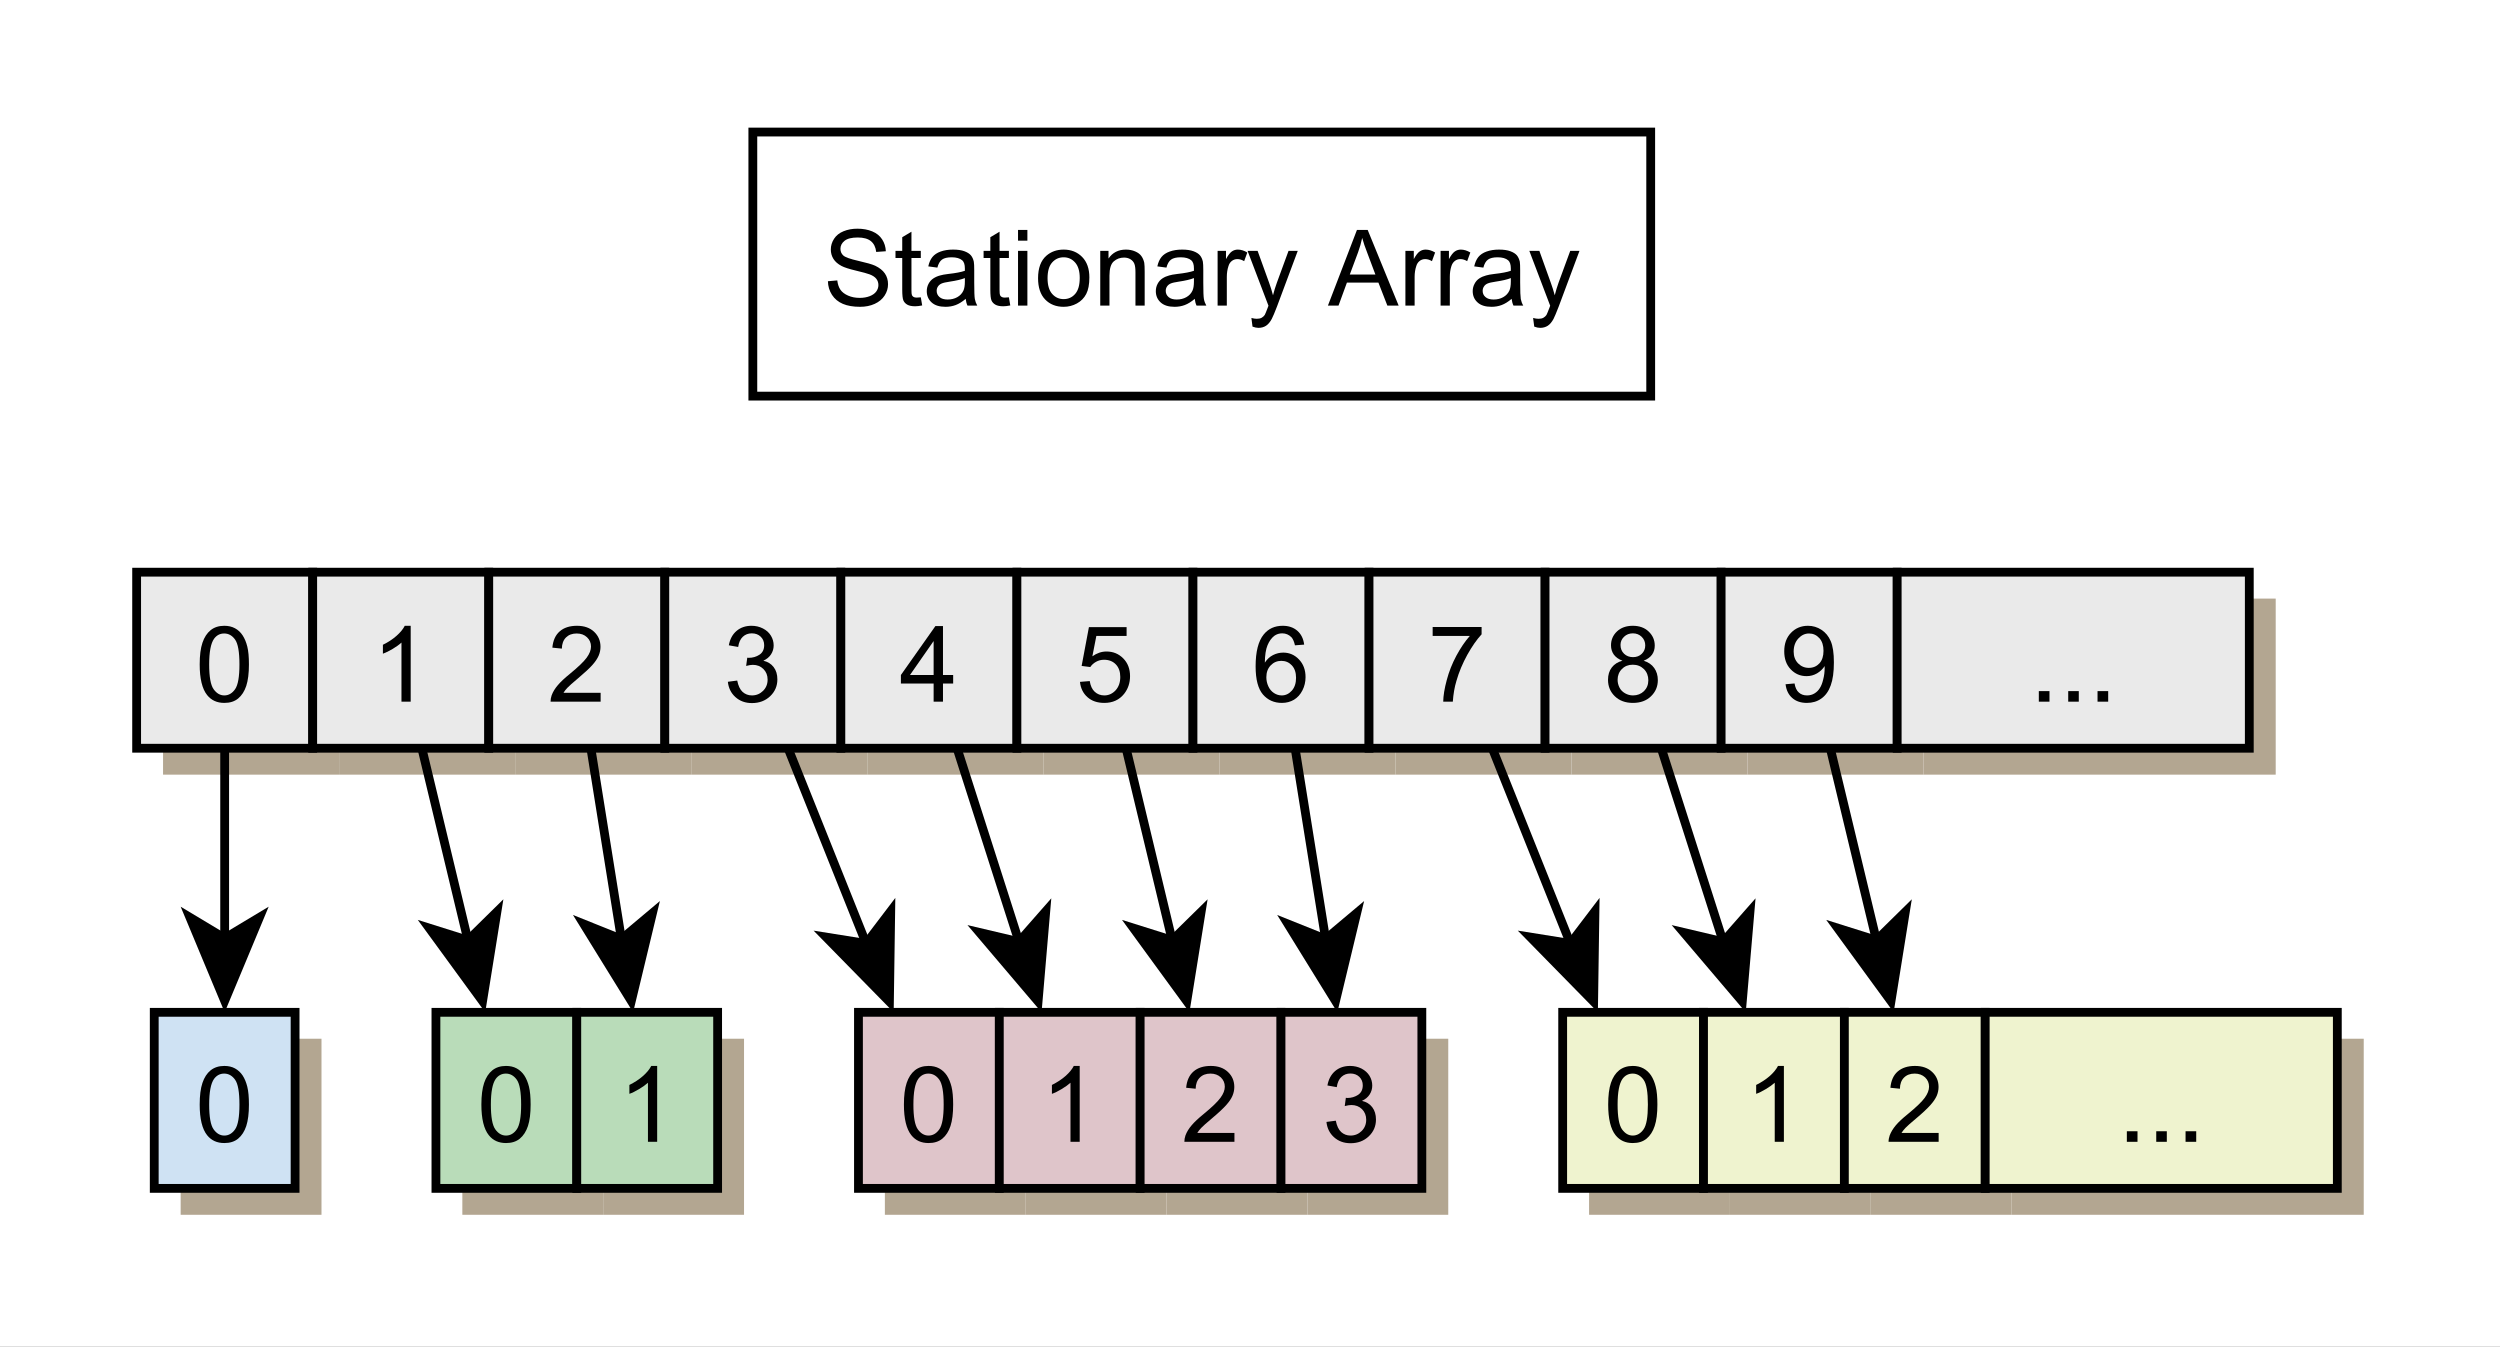 <?xml version="1.0" encoding="utf-8"?>
<svg viewBox="275.738 435.139 170.4 91.8" xmlns="http://www.w3.org/2000/svg">
  <rect x="275.738" y="435.139" width="170.4" height="91.8" fill="#333333" stroke="none"/>
  <clipPath id="cp50">
    <path transform="matrix(.6,0,0,-.6,210.698,648.519)" d="M 0 0 L 284 0 L 284 153 L 0 153 Z "/>
  </clipPath>
  <g clip-path="url(#cp50)" transform="matrix(1, 0, 0, 1, 65.04, -121.58)">
    <clipPath id="cp51">
      <path transform="matrix(.6,0,0,.6,210.698,556.719)" d="M 0 0 L 284 0 L 284 153 L 0 153 Z "/>
    </clipPath>
    <g clip-path="url(#cp51)">
      <clipPath id="cp52">
        <path transform="matrix(.6,0,0,.6,210.698,556.719)" d="M 0 0 L 0 153 L 284 153 L 284 0 Z "/>
      </clipPath>
      <g clip-path="url(#cp52)">
        <clipPath id="cp53">
          <path transform="matrix(.6,0,0,.6,210.698,556.719)" d="M 0 0 L 284 0 L 284 153 L 0 153 Z "/>
        </clipPath>
        <g clip-path="url(#cp53)">
          <path transform="matrix(.6,0,0,.6,247.898,542.319)" d="M -62 24 L 222 24 L 222 177 L -62 177 L -62 24 Z " fill="#ffffff"/>
          <path transform="matrix(.6,0,0,.6,249.698,544.119)" d="M -44.478 139 L -28.478 139 L -28.478 159 L -44.478 159 L -44.478 139 Z " fill="#b3a691"/>
          <path transform="matrix(.6,0,0,.6,247.898,542.319)" d="M -44.478 139 L -28.478 139 L -28.478 159 L -44.478 159 L -44.478 139 Z " fill="#cfe2f3"/>
          <path transform="matrix(.6,0,0,.6,247.898,542.319)" d="M -39.315 149.48 C -39.315 148.46 -39.211 147.64 -39.002 147.02 C -38.794 146.4 -38.484 145.92 -38.073 145.59 C -37.661 145.26 -37.143 145.09 -36.518 145.09 C -36.059 145.09 -35.656 145.18 -35.307 145.37 C -34.958 145.56 -34.669 145.83 -34.44 146.17 C -34.211 146.52 -34.033 146.95 -33.908 147.45 C -33.783 147.95 -33.721 148.63 -33.721 149.48 C -33.721 150.49 -33.823 151.3 -34.026 151.92 C -34.229 152.53 -34.536 153.01 -34.948 153.35 C -35.359 153.69 -35.882 153.85 -36.518 153.85 C -37.341 153.85 -37.992 153.56 -38.471 152.96 C -39.033 152.26 -39.315 151.09 -39.315 149.48 Z M -38.237 149.48 C -38.237 150.89 -38.07 151.82 -37.737 152.29 C -37.403 152.76 -36.997 153 -36.518 153 C -36.028 153 -35.619 152.76 -35.291 152.29 C -34.963 151.82 -34.799 150.89 -34.799 149.48 C -34.799 148.06 -34.963 147.12 -35.291 146.66 C -35.619 146.2 -36.033 145.96 -36.533 145.96 C -37.013 145.96 -37.398 146.17 -37.69 146.57 C -38.054 147.09 -38.237 148.06 -38.237 149.48 Z "/>
          <path transform="matrix(.6,0,0,.6,247.898,542.319)" stroke-width="1" stroke-linecap="butt" stroke-miterlimit="1.45" stroke-linejoin="miter" fill="none" stroke="#000000" d="M -44.478 139 L -28.478 139 L -28.478 159 L -44.478 159 L -44.478 139 Z "/>
          <path transform="matrix(.6,0,0,.6,249.698,544.119)" d="M -12.478 139 L 3.522 139 L 3.522 159 L -12.478 159 L -12.478 139 Z " fill="#b3a691"/>
          <path transform="matrix(.6,0,0,.6,247.898,542.319)" d="M -12.478 139 L 3.522 139 L 3.522 159 L -12.478 159 L -12.478 139 Z " fill="#b9dcb9"/>
          <path transform="matrix(.6,0,0,.6,247.898,542.319)" d="M -7.315 149.48 C -7.315 148.46 -7.21 147.64 -7.002 147.02 C -6.794 146.4 -6.484 145.92 -6.072 145.59 C -5.661 145.26 -5.143 145.09 -4.518 145.09 C -4.059 145.09 -3.656 145.18 -3.307 145.37 C -2.958 145.56 -2.669 145.83 -2.44 146.17 C -2.211 146.52 -2.033 146.95 -1.908 147.45 C -1.783 147.95 -1.721 148.63 -1.721 149.48 C -1.721 150.49 -1.823 151.3 -2.026 151.92 C -2.229 152.53 -2.536 153.01 -2.947 153.35 C -3.359 153.69 -3.882 153.85 -4.518 153.85 C -5.341 153.85 -5.992 153.56 -6.471 152.96 C -7.033 152.26 -7.315 151.09 -7.315 149.48 Z M -6.237 149.48 C -6.237 150.89 -6.07 151.82 -5.737 152.29 C -5.403 152.76 -4.997 153 -4.518 153 C -4.028 153 -3.619 152.76 -3.291 152.29 C -2.963 151.82 -2.799 150.89 -2.799 149.48 C -2.799 148.06 -2.963 147.12 -3.291 146.66 C -3.619 146.2 -4.033 145.96 -4.533 145.96 C -5.013 145.96 -5.398 146.17 -5.69 146.57 C -6.054 147.09 -6.237 148.06 -6.237 149.48 Z "/>
          <path transform="matrix(.6,0,0,.6,247.898,542.319)" stroke-width="1" stroke-linecap="butt" stroke-miterlimit="1.45" stroke-linejoin="miter" fill="none" stroke="#000000" d="M -12.478 139 L 3.522 139 L 3.522 159 L -12.478 159 L -12.478 139 Z "/>
          <path transform="matrix(.6,0,0,.6,249.698,544.119)" d="M 3.522 139 L 19.522 139 L 19.522 159 L 3.522 159 L 3.522 139 Z " fill="#b3a691"/>
          <path transform="matrix(.6,0,0,.6,247.898,542.319)" d="M 3.522 139 L 19.522 139 L 19.522 159 L 3.522 159 L 3.522 139 Z " fill="#b9dcb9"/>
          <path transform="matrix(.6,0,0,.6,247.898,542.319)" d="M 12.654 153.71 L 11.607 153.71 L 11.607 147 C 11.347 147.23 11.011 147.48 10.599 147.72 C 10.188 147.97 9.821 148.15 9.498 148.26 L 9.498 147.25 C 10.081 146.96 10.594 146.63 11.037 146.24 C 11.48 145.85 11.795 145.46 11.982 145.09 L 12.654 145.09 L 12.654 153.71 Z "/>
          <path transform="matrix(.6,0,0,.6,247.898,542.319)" stroke-width="1" stroke-linecap="butt" stroke-miterlimit="1.45" stroke-linejoin="miter" fill="none" stroke="#000000" d="M 3.522 139 L 19.522 139 L 19.522 159 L 3.522 159 L 3.522 139 Z "/>
          <path transform="matrix(.6,0,0,.6,249.698,544.119)" d="M 35.522 139 L 51.522 139 L 51.522 159 L 35.522 159 L 35.522 139 Z " fill="#b3a691"/>
          <path transform="matrix(.6,0,0,.6,247.898,542.319)" d="M 35.522 139 L 51.522 139 L 51.522 159 L 35.522 159 L 35.522 139 Z " fill="#dfc5ca"/>
          <path transform="matrix(.6,0,0,.6,247.898,542.319)" d="M 40.685 149.48 C 40.685 148.46 40.789 147.64 40.998 147.02 C 41.206 146.4 41.516 145.92 41.927 145.59 C 42.339 145.26 42.857 145.09 43.482 145.09 C 43.941 145.09 44.344 145.18 44.693 145.37 C 45.042 145.56 45.331 145.83 45.56 146.17 C 45.789 146.52 45.967 146.95 46.092 147.45 C 46.217 147.95 46.279 148.63 46.279 149.48 C 46.279 150.49 46.177 151.3 45.974 151.92 C 45.771 152.53 45.464 153.01 45.052 153.35 C 44.641 153.69 44.118 153.85 43.482 153.85 C 42.659 153.85 42.008 153.56 41.529 152.96 C 40.967 152.26 40.685 151.09 40.685 149.48 Z M 41.763 149.48 C 41.763 150.89 41.93 151.82 42.263 152.29 C 42.597 152.76 43.003 153 43.482 153 C 43.972 153 44.381 152.76 44.709 152.29 C 45.037 151.82 45.201 150.89 45.201 149.48 C 45.201 148.06 45.037 147.12 44.709 146.66 C 44.381 146.2 43.967 145.96 43.467 145.96 C 42.987 145.96 42.602 146.17 42.31 146.57 C 41.946 147.09 41.763 148.06 41.763 149.48 Z "/>
          <path transform="matrix(.6,0,0,.6,247.898,542.319)" stroke-width="1" stroke-linecap="butt" stroke-miterlimit="1.45" stroke-linejoin="miter" fill="none" stroke="#000000" d="M 35.522 139 L 51.522 139 L 51.522 159 L 35.522 159 L 35.522 139 Z "/>
          <path transform="matrix(.6,0,0,.6,249.698,544.119)" d="M 51.522 139 L 67.522 139 L 67.522 159 L 51.522 159 L 51.522 139 Z " fill="#b3a691"/>
          <path transform="matrix(.6,0,0,.6,247.898,542.319)" d="M 51.522 139 L 67.522 139 L 67.522 159 L 51.522 159 L 51.522 139 Z " fill="#dfc5ca"/>
          <path transform="matrix(.6,0,0,.6,247.898,542.319)" d="M 60.654 153.71 L 59.607 153.71 L 59.607 147 C 59.347 147.23 59.011 147.48 58.599 147.72 C 58.188 147.97 57.821 148.15 57.498 148.26 L 57.498 147.25 C 58.081 146.96 58.594 146.63 59.037 146.24 C 59.48 145.85 59.795 145.46 59.982 145.09 L 60.654 145.09 L 60.654 153.71 Z "/>
          <path transform="matrix(.6,0,0,.6,247.898,542.319)" stroke-width="1" stroke-linecap="butt" stroke-miterlimit="1.45" stroke-linejoin="miter" fill="none" stroke="#000000" d="M 51.522 139 L 67.522 139 L 67.522 159 L 51.522 159 L 51.522 139 Z "/>
          <path transform="matrix(.6,0,0,.6,249.698,544.119)" d="M 67.522 139 L 83.522 139 L 83.522 159 L 67.522 159 L 67.522 139 Z " fill="#b3a691"/>
          <path transform="matrix(.6,0,0,.6,247.898,542.319)" d="M 67.522 139 L 83.522 139 L 83.522 159 L 67.522 159 L 67.522 139 Z " fill="#dfc5ca"/>
          <path transform="matrix(.6,0,0,.6,247.898,542.319)" d="M 78.232 152.7 L 78.232 153.71 L 72.545 153.71 C 72.545 153.46 72.586 153.22 72.67 152.98 C 72.816 152.59 73.047 152.21 73.365 151.84 C 73.683 151.46 74.144 151.03 74.748 150.54 C 75.685 149.77 76.318 149.16 76.646 148.71 C 76.974 148.27 77.138 147.84 77.138 147.45 C 77.138 147.03 76.987 146.68 76.685 146.39 C 76.383 146.11 75.993 145.96 75.513 145.96 C 75.003 145.96 74.597 146.11 74.295 146.42 C 73.993 146.72 73.836 147.14 73.826 147.68 L 72.748 147.57 C 72.821 146.76 73.099 146.14 73.584 145.72 C 74.068 145.3 74.722 145.09 75.545 145.09 C 76.368 145.09 77.019 145.32 77.498 145.78 C 77.977 146.23 78.217 146.8 78.217 147.48 C 78.217 147.82 78.146 148.16 78.006 148.49 C 77.865 148.82 77.631 149.16 77.302 149.53 C 76.974 149.9 76.435 150.41 75.685 151.04 C 75.05 151.57 74.641 151.94 74.459 152.13 C 74.276 152.32 74.128 152.51 74.013 152.7 L 78.232 152.7 Z "/>
          <path transform="matrix(.6,0,0,.6,247.898,542.319)" stroke-width="1" stroke-linecap="butt" stroke-miterlimit="1.45" stroke-linejoin="miter" fill="none" stroke="#000000" d="M 67.522 139 L 83.522 139 L 83.522 159 L 67.522 159 L 67.522 139 Z "/>
          <path transform="matrix(.6,0,0,.6,249.698,544.119)" d="M 83.522 139 L 99.522 139 L 99.522 159 L 83.522 159 L 83.522 139 Z " fill="#b3a691"/>
          <path transform="matrix(.6,0,0,.6,247.898,542.319)" d="M 83.522 139 L 99.522 139 L 99.522 159 L 83.522 159 L 83.522 139 Z " fill="#dfc5ca"/>
          <path transform="matrix(.6,0,0,.6,247.898,542.319)" d="M 88.685 151.45 L 89.748 151.31 C 89.862 151.9 90.066 152.33 90.357 152.6 C 90.649 152.86 91.003 153 91.42 153 C 91.92 153 92.342 152.82 92.685 152.48 C 93.029 152.14 93.201 151.71 93.201 151.2 C 93.201 150.72 93.042 150.32 92.724 150 C 92.407 149.69 92.003 149.53 91.513 149.53 C 91.316 149.53 91.066 149.57 90.763 149.65 L 90.888 148.71 C 90.961 148.72 91.019 148.73 91.06 148.73 C 91.508 148.73 91.912 148.61 92.271 148.38 C 92.631 148.14 92.81 147.78 92.81 147.29 C 92.81 146.91 92.68 146.59 92.42 146.33 C 92.159 146.08 91.821 145.95 91.404 145.95 C 90.998 145.95 90.657 146.08 90.381 146.34 C 90.105 146.6 89.93 146.98 89.857 147.5 L 88.795 147.31 C 88.92 146.61 89.211 146.07 89.67 145.67 C 90.128 145.28 90.696 145.09 91.373 145.09 C 91.842 145.09 92.274 145.19 92.67 145.39 C 93.066 145.6 93.368 145.87 93.576 146.21 C 93.784 146.56 93.888 146.93 93.888 147.32 C 93.888 147.69 93.789 148.02 93.592 148.33 C 93.394 148.64 93.102 148.88 92.717 149.06 C 93.217 149.17 93.607 149.41 93.888 149.78 C 94.17 150.15 94.31 150.62 94.31 151.18 C 94.31 151.93 94.037 152.57 93.49 153.09 C 92.943 153.61 92.253 153.87 91.42 153.87 C 90.67 153.87 90.045 153.64 89.545 153.19 C 89.045 152.74 88.758 152.16 88.685 151.45 Z "/>
          <path transform="matrix(.6,0,0,.6,247.898,542.319)" stroke-width="1" stroke-linecap="butt" stroke-miterlimit="1.45" stroke-linejoin="miter" fill="none" stroke="#000000" d="M 83.522 139 L 99.522 139 L 99.522 159 L 83.522 159 L 83.522 139 Z "/>
          <path transform="matrix(.6,0,0,.6,249.698,544.119)" d="M 115.52 139 L 131.52 139 L 131.52 159 L 115.52 159 L 115.52 139 Z " fill="#b3a691"/>
          <path transform="matrix(.6,0,0,.6,247.898,542.319)" d="M 115.52 139 L 131.52 139 L 131.52 159 L 115.52 159 L 115.52 139 Z " fill="#eff3cf"/>
          <path transform="matrix(.6,0,0,.6,247.898,542.319)" d="M 120.69 149.48 C 120.69 148.46 120.79 147.64 121 147.02 C 121.21 146.4 121.52 145.92 121.93 145.59 C 122.34 145.26 122.86 145.09 123.48 145.09 C 123.94 145.09 124.34 145.18 124.69 145.37 C 125.04 145.56 125.33 145.83 125.56 146.17 C 125.79 146.52 125.97 146.95 126.09 147.45 C 126.22 147.95 126.28 148.63 126.28 149.48 C 126.28 150.49 126.18 151.3 125.97 151.92 C 125.77 152.53 125.46 153.01 125.05 153.35 C 124.64 153.69 124.12 153.85 123.48 153.85 C 122.66 153.85 122.01 153.56 121.53 152.96 C 120.97 152.26 120.69 151.09 120.69 149.48 Z M 121.76 149.48 C 121.76 150.89 121.93 151.82 122.26 152.29 C 122.6 152.76 123 153 123.48 153 C 123.97 153 124.38 152.76 124.71 152.29 C 125.04 151.82 125.2 150.89 125.2 149.48 C 125.2 148.06 125.04 147.12 124.71 146.66 C 124.38 146.2 123.97 145.96 123.47 145.96 C 122.99 145.96 122.6 146.17 122.31 146.57 C 121.95 147.09 121.76 148.06 121.76 149.48 Z "/>
          <path transform="matrix(.6,0,0,.6,247.898,542.319)" stroke-width="1" stroke-linecap="butt" stroke-miterlimit="1.45" stroke-linejoin="miter" fill="none" stroke="#000000" d="M 115.52 139 L 131.52 139 L 131.52 159 L 115.52 159 L 115.52 139 Z "/>
          <path transform="matrix(.6,0,0,.6,249.698,544.119)" d="M 131.52 139 L 147.52 139 L 147.52 159 L 131.52 159 L 131.52 139 Z " fill="#b3a691"/>
          <path transform="matrix(.6,0,0,.6,247.898,542.319)" d="M 131.52 139 L 147.52 139 L 147.52 159 L 131.52 159 L 131.52 139 Z " fill="#eff3cf"/>
          <path transform="matrix(.6,0,0,.6,247.898,542.319)" d="M 140.65 153.71 L 139.61 153.71 L 139.61 147 C 139.35 147.23 139.01 147.48 138.6 147.72 C 138.19 147.97 137.82 148.15 137.5 148.26 L 137.5 147.25 C 138.08 146.96 138.59 146.63 139.04 146.24 C 139.48 145.85 139.79 145.46 139.98 145.09 L 140.65 145.09 L 140.65 153.71 Z "/>
          <path transform="matrix(.6,0,0,.6,247.898,542.319)" stroke-width="1" stroke-linecap="butt" stroke-miterlimit="1.45" stroke-linejoin="miter" fill="none" stroke="#000000" d="M 131.52 139 L 147.52 139 L 147.52 159 L 131.52 159 L 131.52 139 Z "/>
          <path transform="matrix(.6,0,0,.6,249.698,544.119)" d="M 147.52 139 L 163.52 139 L 163.52 159 L 147.52 159 L 147.52 139 Z " fill="#b3a691"/>
          <path transform="matrix(.6,0,0,.6,247.898,542.319)" d="M 147.52 139 L 163.52 139 L 163.52 159 L 147.52 159 L 147.52 139 Z " fill="#eff3cf"/>
          <path transform="matrix(.6,0,0,.6,247.898,542.319)" d="M 158.23 152.7 L 158.23 153.71 L 152.54 153.71 C 152.54 153.46 152.59 153.22 152.67 152.98 C 152.82 152.59 153.05 152.21 153.36 151.84 C 153.68 151.46 154.14 151.03 154.75 150.54 C 155.69 149.77 156.32 149.16 156.65 148.71 C 156.97 148.27 157.14 147.84 157.14 147.45 C 157.14 147.03 156.99 146.68 156.69 146.39 C 156.38 146.11 155.99 145.96 155.51 145.96 C 155 145.96 154.6 146.11 154.29 146.42 C 153.99 146.72 153.84 147.14 153.83 147.68 L 152.75 147.57 C 152.82 146.76 153.1 146.14 153.58 145.72 C 154.07 145.3 154.72 145.09 155.54 145.09 C 156.37 145.09 157.02 145.32 157.5 145.78 C 157.98 146.23 158.22 146.8 158.22 147.48 C 158.22 147.82 158.15 148.16 158.01 148.49 C 157.86 148.82 157.63 149.16 157.3 149.53 C 156.97 149.9 156.44 150.41 155.69 151.04 C 155.05 151.57 154.64 151.94 154.46 152.13 C 154.28 152.32 154.13 152.51 154.01 152.7 L 158.23 152.7 Z "/>
          <path transform="matrix(.6,0,0,.6,247.898,542.319)" stroke-width="1" stroke-linecap="butt" stroke-miterlimit="1.45" stroke-linejoin="miter" fill="none" stroke="#000000" d="M 147.52 139 L 163.52 139 L 163.52 159 L 147.52 159 L 147.52 139 Z "/>
          <path transform="matrix(.6,0,0,.6,249.698,544.119)" d="M 163.52 139 L 203.52 139 L 203.52 159 L 163.52 159 L 163.52 139 Z " fill="#b3a691"/>
          <path transform="matrix(.6,0,0,.6,247.898,542.319)" d="M 163.52 139 L 203.52 139 L 203.52 159 L 163.52 159 L 163.52 139 Z " fill="#eff3cf"/>
          <path transform="matrix(.6,0,0,.6,247.898,542.319)" d="M 179.61 153.71 L 179.61 152.51 L 180.82 152.51 L 180.82 153.71 L 179.61 153.71 Z M 182.95 153.71 L 182.95 152.51 L 184.15 152.51 L 184.15 153.71 L 182.95 153.71 Z M 186.28 153.71 L 186.28 152.51 L 187.49 152.51 L 187.49 153.71 L 186.28 153.71 Z "/>
          <path transform="matrix(.6,0,0,.6,247.898,542.319)" stroke-width="1" stroke-linecap="butt" stroke-miterlimit="1.45" stroke-linejoin="miter" fill="none" stroke="#000000" d="M 163.52 139 L 203.52 139 L 203.52 159 L 163.52 159 L 163.52 139 Z "/>
          <path transform="matrix(.6,0,0,.6,249.698,544.119)" d="M -46.478 89 L -26.478 89 L -26.478 109 L -46.478 109 L -46.478 89 Z " fill="#b3a691"/>
          <path transform="matrix(.6,0,0,.6,247.898,542.319)" d="M -46.478 89 L -26.478 89 L -26.478 109 L -46.478 109 L -46.478 89 Z " fill="#eaeaea"/>
          <path transform="matrix(.6,0,0,.6,247.898,542.319)" d="M -39.315 99.479 C -39.315 98.459 -39.211 97.638 -39.002 97.019 C -38.794 96.399 -38.484 95.922 -38.073 95.589 C -37.661 95.256 -37.143 95.089 -36.518 95.089 C -36.059 95.089 -35.656 95.183 -35.307 95.37 C -34.958 95.558 -34.669 95.826 -34.44 96.175 C -34.211 96.524 -34.033 96.948 -33.908 97.448 C -33.783 97.948 -33.721 98.625 -33.721 99.479 C -33.721 100.49 -33.823 101.3 -34.026 101.92 C -34.229 102.53 -34.536 103.01 -34.948 103.35 C -35.359 103.69 -35.882 103.85 -36.518 103.85 C -37.341 103.85 -37.992 103.56 -38.471 102.96 C -39.033 102.26 -39.315 101.09 -39.315 99.479 Z M -38.237 99.479 C -38.237 100.89 -38.07 101.82 -37.737 102.29 C -37.403 102.76 -36.997 103 -36.518 103 C -36.028 103 -35.619 102.76 -35.291 102.29 C -34.963 101.82 -34.799 100.89 -34.799 99.479 C -34.799 98.063 -34.963 97.123 -35.291 96.659 C -35.619 96.196 -36.033 95.964 -36.533 95.964 C -37.013 95.964 -37.398 96.167 -37.69 96.573 C -38.054 97.094 -38.237 98.063 -38.237 99.479 Z "/>
          <path transform="matrix(.6,0,0,.6,247.898,542.319)" stroke-width="1" stroke-linecap="butt" stroke-miterlimit="1.45" stroke-linejoin="miter" fill="none" stroke="#000000" d="M -46.478 89 L -26.478 89 L -26.478 109 L -46.478 109 L -46.478 89 Z "/>
          <path transform="matrix(.6,0,0,.6,249.698,544.119)" d="M -26.478 89 L -6.478 89 L -6.478 109 L -26.478 109 L -26.478 89 Z " fill="#b3a691"/>
          <path transform="matrix(.6,0,0,.6,247.898,542.319)" d="M -26.478 89 L -6.478 89 L -6.478 109 L -26.478 109 L -26.478 89 Z " fill="#eaeaea"/>
          <path transform="matrix(.6,0,0,.6,247.898,542.319)" d="M -15.346 103.71 L -16.393 103.71 L -16.393 96.995 C -16.653 97.235 -16.989 97.477 -17.401 97.722 C -17.812 97.966 -18.179 98.146 -18.502 98.261 L -18.502 97.245 C -17.919 96.964 -17.406 96.628 -16.963 96.237 C -16.52 95.847 -16.205 95.464 -16.018 95.089 L -15.346 95.089 L -15.346 103.71 Z "/>
          <path transform="matrix(.6,0,0,.6,247.898,542.319)" stroke-width="1" stroke-linecap="butt" stroke-miterlimit="1.45" stroke-linejoin="miter" fill="none" stroke="#000000" d="M -26.478 89 L -6.478 89 L -6.478 109 L -26.478 109 L -26.478 89 Z "/>
          <path transform="matrix(.6,0,0,.6,249.698,544.119)" d="M -6.478 89 L 13.522 89 L 13.522 109 L -6.478 109 L -6.478 89 Z " fill="#b3a691"/>
          <path transform="matrix(.6,0,0,.6,247.898,542.319)" d="M -6.478 89 L 13.522 89 L 13.522 109 L -6.478 109 L -6.478 89 Z " fill="#eaeaea"/>
          <path transform="matrix(.6,0,0,.6,247.898,542.319)" d="M 6.232 102.7 L 6.232 103.71 L .545 103.71 C .545 103.46 .586 103.22 .67 102.98 C .816 102.59 1.047 102.21 1.365 101.84 C 1.683 101.46 2.144 101.03 2.748 100.54 C 3.685 99.771 4.318 99.162 4.646 98.714 C 4.974 98.266 5.138 97.844 5.138 97.448 C 5.138 97.032 4.987 96.68 4.685 96.394 C 4.383 96.107 3.993 95.964 3.513 95.964 C 3.003 95.964 2.597 96.115 2.295 96.417 C 1.993 96.719 1.836 97.141 1.826 97.683 L .748 97.573 C .821 96.761 1.099 96.144 1.584 95.722 C 2.068 95.3 2.722 95.089 3.545 95.089 C 4.368 95.089 5.019 95.318 5.498 95.776 C 5.977 96.235 6.217 96.802 6.217 97.479 C 6.217 97.823 6.146 98.159 6.006 98.487 C 5.865 98.815 5.631 99.164 5.303 99.534 C 4.974 99.904 4.435 100.41 3.685 101.04 C 3.05 101.57 2.641 101.94 2.459 102.13 C 2.276 102.32 2.128 102.51 2.013 102.7 L 6.232 102.7 Z "/>
          <path transform="matrix(.6,0,0,.6,247.898,542.319)" stroke-width="1" stroke-linecap="butt" stroke-miterlimit="1.45" stroke-linejoin="miter" fill="none" stroke="#000000" d="M -6.478 89 L 13.522 89 L 13.522 109 L -6.478 109 L -6.478 89 Z "/>
          <path transform="matrix(.6,0,0,.6,249.698,544.119)" d="M 13.522 89 L 33.522 89 L 33.522 109 L 13.522 109 L 13.522 89 Z " fill="#b3a691"/>
          <path transform="matrix(.6,0,0,.6,247.898,542.319)" d="M 13.522 89 L 33.522 89 L 33.522 109 L 13.522 109 L 13.522 89 Z " fill="#eaeaea"/>
          <path transform="matrix(.6,0,0,.6,247.898,542.319)" d="M 20.685 101.45 L 21.748 101.31 C 21.862 101.9 22.066 102.33 22.357 102.6 C 22.649 102.86 23.003 103 23.42 103 C 23.92 103 24.342 102.82 24.685 102.48 C 25.029 102.14 25.201 101.71 25.201 101.2 C 25.201 100.72 25.042 100.32 24.724 100 C 24.407 99.685 24.003 99.526 23.513 99.526 C 23.316 99.526 23.066 99.568 22.763 99.651 L 22.888 98.714 C 22.961 98.724 23.019 98.729 23.06 98.729 C 23.508 98.729 23.912 98.612 24.271 98.378 C 24.631 98.144 24.81 97.782 24.81 97.292 C 24.81 96.907 24.68 96.586 24.42 96.331 C 24.159 96.076 23.821 95.948 23.404 95.948 C 22.998 95.948 22.657 96.078 22.381 96.339 C 22.105 96.599 21.93 96.985 21.857 97.495 L 20.795 97.308 C 20.92 96.61 21.211 96.065 21.67 95.675 C 22.128 95.284 22.696 95.089 23.373 95.089 C 23.842 95.089 24.274 95.19 24.67 95.394 C 25.066 95.597 25.368 95.87 25.576 96.214 C 25.784 96.558 25.888 96.927 25.888 97.323 C 25.888 97.688 25.789 98.024 25.592 98.331 C 25.394 98.638 25.102 98.881 24.717 99.058 C 25.217 99.172 25.607 99.414 25.888 99.784 C 26.17 100.15 26.31 100.62 26.31 101.18 C 26.31 101.93 26.037 102.57 25.49 103.09 C 24.943 103.61 24.253 103.87 23.42 103.87 C 22.67 103.87 22.045 103.64 21.545 103.19 C 21.045 102.74 20.758 102.16 20.685 101.45 Z "/>
          <path transform="matrix(.6,0,0,.6,247.898,542.319)" stroke-width="1" stroke-linecap="butt" stroke-miterlimit="1.45" stroke-linejoin="miter" fill="none" stroke="#000000" d="M 13.522 89 L 33.522 89 L 33.522 109 L 13.522 109 L 13.522 89 Z "/>
          <path transform="matrix(.6,0,0,.6,249.698,544.119)" d="M 33.522 89 L 53.522 89 L 53.522 109 L 33.522 109 L 33.522 89 Z " fill="#b3a691"/>
          <path transform="matrix(.6,0,0,.6,247.898,542.319)" d="M 33.522 89 L 53.522 89 L 53.522 109 L 33.522 109 L 33.522 89 Z " fill="#eaeaea"/>
          <path transform="matrix(.6,0,0,.6,247.898,542.319)" d="M 44.06 103.71 L 44.06 101.65 L 40.342 101.65 L 40.342 100.68 L 44.263 95.12 L 45.123 95.12 L 45.123 100.68 L 46.279 100.68 L 46.279 101.65 L 45.123 101.65 L 45.123 103.71 L 44.06 103.71 Z M 44.06 100.68 L 44.06 96.823 L 41.373 100.68 L 44.06 100.68 Z "/>
          <path transform="matrix(.6,0,0,.6,247.898,542.319)" stroke-width="1" stroke-linecap="butt" stroke-miterlimit="1.45" stroke-linejoin="miter" fill="none" stroke="#000000" d="M 33.522 89 L 53.522 89 L 53.522 109 L 33.522 109 L 33.522 89 Z "/>
          <path transform="matrix(.6,0,0,.6,249.698,544.119)" d="M 53.522 89 L 73.522 89 L 73.522 109 L 53.522 109 L 53.522 89 Z " fill="#b3a691"/>
          <path transform="matrix(.6,0,0,.6,247.898,542.319)" d="M 53.522 89 L 73.522 89 L 73.522 109 L 53.522 109 L 53.522 89 Z " fill="#eaeaea"/>
          <path transform="matrix(.6,0,0,.6,247.898,542.319)" d="M 60.685 101.46 L 61.795 101.37 C 61.878 101.91 62.068 102.32 62.365 102.59 C 62.662 102.86 63.024 103 63.451 103 C 63.951 103 64.378 102.8 64.732 102.42 C 65.086 102.03 65.263 101.53 65.263 100.9 C 65.263 100.3 65.094 99.821 64.756 99.472 C 64.417 99.123 63.972 98.948 63.42 98.948 C 63.086 98.948 62.782 99.026 62.506 99.183 C 62.23 99.339 62.013 99.537 61.857 99.776 L 60.873 99.651 L 61.701 95.245 L 65.982 95.245 L 65.982 96.245 L 62.545 96.245 L 62.092 98.558 C 62.602 98.193 63.138 98.011 63.701 98.011 C 64.451 98.011 65.084 98.271 65.599 98.792 C 66.115 99.313 66.373 99.985 66.373 100.81 C 66.373 101.58 66.149 102.25 65.701 102.82 C 65.149 103.51 64.399 103.85 63.451 103.85 C 62.67 103.85 62.032 103.64 61.537 103.2 C 61.042 102.76 60.758 102.18 60.685 101.46 Z "/>
          <path transform="matrix(.6,0,0,.6,247.898,542.319)" stroke-width="1" stroke-linecap="butt" stroke-miterlimit="1.45" stroke-linejoin="miter" fill="none" stroke="#000000" d="M 53.522 89 L 73.522 89 L 73.522 109 L 53.522 109 L 53.522 89 Z "/>
          <path transform="matrix(.6,0,0,.6,249.698,544.119)" d="M 73.522 89 L 93.522 89 L 93.522 109 L 73.522 109 L 73.522 89 Z " fill="#b3a691"/>
          <path transform="matrix(.6,0,0,.6,247.898,542.319)" d="M 73.522 89 L 93.522 89 L 93.522 109 L 73.522 109 L 73.522 89 Z " fill="#eaeaea"/>
          <path transform="matrix(.6,0,0,.6,247.898,542.319)" d="M 86.154 97.229 L 85.107 97.308 C 85.013 96.891 84.883 96.589 84.717 96.401 C 84.425 96.099 84.071 95.948 83.654 95.948 C 83.321 95.948 83.024 96.042 82.763 96.229 C 82.441 96.479 82.183 96.836 81.99 97.3 C 81.797 97.763 81.696 98.422 81.685 99.276 C 81.935 98.891 82.245 98.604 82.615 98.417 C 82.985 98.229 83.373 98.136 83.779 98.136 C 84.477 98.136 85.073 98.396 85.568 98.917 C 86.063 99.438 86.31 100.1 86.31 100.92 C 86.31 101.46 86.193 101.96 85.959 102.42 C 85.724 102.89 85.404 103.24 84.998 103.49 C 84.592 103.73 84.133 103.85 83.623 103.85 C 82.737 103.85 82.019 103.53 81.467 102.89 C 80.914 102.24 80.638 101.18 80.638 99.698 C 80.638 98.032 80.946 96.823 81.56 96.073 C 82.092 95.417 82.81 95.089 83.717 95.089 C 84.394 95.089 84.948 95.279 85.381 95.659 C 85.813 96.039 86.071 96.563 86.154 97.229 Z M 81.857 100.93 C 81.857 101.3 81.933 101.64 82.084 101.97 C 82.235 102.3 82.448 102.55 82.724 102.73 C 83 102.91 83.295 103 83.607 103 C 84.045 103 84.425 102.82 84.748 102.46 C 85.071 102.1 85.232 101.61 85.232 101 C 85.232 100.4 85.073 99.933 84.756 99.589 C 84.438 99.245 84.039 99.073 83.56 99.073 C 83.081 99.073 82.677 99.245 82.349 99.589 C 82.021 99.933 81.857 100.38 81.857 100.93 Z "/>
          <path transform="matrix(.6,0,0,.6,247.898,542.319)" stroke-width="1" stroke-linecap="butt" stroke-miterlimit="1.45" stroke-linejoin="miter" fill="none" stroke="#000000" d="M 73.522 89 L 93.522 89 L 93.522 109 L 73.522 109 L 73.522 89 Z "/>
          <path transform="matrix(.6,0,0,.6,249.698,544.119)" d="M 93.522 89 L 113.52 89 L 113.52 109 L 93.522 109 L 93.522 89 Z " fill="#b3a691"/>
          <path transform="matrix(.6,0,0,.6,247.898,542.319)" d="M 93.522 89 L 113.52 89 L 113.52 109 L 93.522 109 L 93.522 89 Z " fill="#eaeaea"/>
          <path transform="matrix(.6,0,0,.6,247.898,542.319)" d="M 100.75 96.245 L 100.75 95.229 L 106.31 95.229 L 106.31 96.058 C 105.77 96.641 105.23 97.414 104.69 98.378 C 104.16 99.341 103.74 100.33 103.45 101.35 C 103.23 102.07 103.1 102.86 103.04 103.71 L 101.95 103.71 C 101.96 103.04 102.09 102.22 102.35 101.26 C 102.6 100.3 102.97 99.381 103.44 98.495 C 103.92 97.61 104.42 96.86 104.97 96.245 L 100.75 96.245 Z "/>
          <path transform="matrix(.6,0,0,.6,247.898,542.319)" stroke-width="1" stroke-linecap="butt" stroke-miterlimit="1.45" stroke-linejoin="miter" fill="none" stroke="#000000" d="M 93.522 89 L 113.52 89 L 113.52 109 L 93.522 109 L 93.522 89 Z "/>
          <path transform="matrix(.6,0,0,.6,249.698,544.119)" d="M 113.52 89 L 133.52 89 L 133.52 109 L 113.52 109 L 113.52 89 Z " fill="#b3a691"/>
          <path transform="matrix(.6,0,0,.6,247.898,542.319)" d="M 113.52 89 L 133.52 89 L 133.52 109 L 113.52 109 L 113.52 89 Z " fill="#eaeaea"/>
          <path transform="matrix(.6,0,0,.6,247.898,542.319)" d="M 122.31 99.058 C 121.87 98.891 121.55 98.659 121.33 98.362 C 121.12 98.065 121.01 97.714 121.01 97.308 C 121.01 96.683 121.24 96.157 121.69 95.729 C 122.15 95.302 122.74 95.089 123.48 95.089 C 124.23 95.089 124.84 95.308 125.29 95.745 C 125.75 96.183 125.98 96.714 125.98 97.339 C 125.98 97.735 125.88 98.078 125.67 98.37 C 125.46 98.662 125.14 98.891 124.72 99.058 C 125.25 99.224 125.65 99.5 125.92 99.886 C 126.19 100.27 126.33 100.73 126.33 101.26 C 126.33 101.99 126.07 102.6 125.55 103.1 C 125.04 103.6 124.35 103.85 123.5 103.85 C 122.65 103.85 121.97 103.6 121.45 103.1 C 120.93 102.6 120.67 101.98 120.67 101.23 C 120.67 100.67 120.81 100.2 121.1 99.823 C 121.39 99.448 121.79 99.193 122.31 99.058 Z M 122.09 97.261 C 122.09 97.667 122.22 98 122.49 98.261 C 122.76 98.521 123.1 98.651 123.51 98.651 C 123.92 98.651 124.25 98.524 124.51 98.269 C 124.77 98.013 124.9 97.698 124.9 97.323 C 124.9 96.938 124.77 96.612 124.5 96.347 C 124.23 96.081 123.89 95.948 123.5 95.948 C 123.09 95.948 122.76 96.078 122.49 96.339 C 122.22 96.599 122.09 96.907 122.09 97.261 Z M 121.76 101.23 C 121.76 101.53 121.83 101.82 121.97 102.1 C 122.11 102.39 122.33 102.6 122.61 102.76 C 122.89 102.92 123.19 103 123.51 103 C 124.01 103 124.43 102.83 124.76 102.51 C 125.08 102.19 125.25 101.78 125.25 101.28 C 125.25 100.77 125.08 100.34 124.75 100.01 C 124.41 99.677 123.99 99.511 123.48 99.511 C 122.98 99.511 122.57 99.675 122.25 100 C 121.92 100.33 121.76 100.74 121.76 101.23 Z "/>
          <path transform="matrix(.6,0,0,.6,247.898,542.319)" stroke-width="1" stroke-linecap="butt" stroke-miterlimit="1.45" stroke-linejoin="miter" fill="none" stroke="#000000" d="M 113.52 89 L 133.52 89 L 133.52 109 L 113.52 109 L 113.52 89 Z "/>
          <path transform="matrix(.6,0,0,.6,249.698,544.119)" d="M 133.52 89 L 153.52 89 L 153.52 109 L 133.52 109 L 133.52 89 Z " fill="#b3a691"/>
          <path transform="matrix(.6,0,0,.6,247.898,542.319)" d="M 133.52 89 L 153.52 89 L 153.52 109 L 133.52 109 L 133.52 89 Z " fill="#eaeaea"/>
          <path transform="matrix(.6,0,0,.6,247.898,542.319)" d="M 140.84 101.73 L 141.86 101.64 C 141.94 102.11 142.1 102.46 142.35 102.67 C 142.59 102.89 142.9 103 143.28 103 C 143.6 103 143.89 102.92 144.13 102.77 C 144.38 102.62 144.58 102.42 144.73 102.17 C 144.89 101.93 145.02 101.6 145.12 101.17 C 145.23 100.75 145.28 100.32 145.28 99.886 C 145.28 99.834 145.28 99.761 145.28 99.667 C 145.07 100 144.78 100.27 144.42 100.49 C 144.06 100.7 143.66 100.81 143.23 100.81 C 142.51 100.81 141.91 100.55 141.42 100.03 C 140.93 99.519 140.69 98.839 140.69 97.995 C 140.69 97.12 140.94 96.417 141.46 95.886 C 141.97 95.354 142.62 95.089 143.39 95.089 C 143.94 95.089 144.45 95.24 144.91 95.542 C 145.38 95.844 145.73 96.274 145.97 96.831 C 146.21 97.388 146.33 98.193 146.33 99.245 C 146.33 100.34 146.21 101.21 145.97 101.86 C 145.74 102.51 145.39 103.01 144.91 103.35 C 144.44 103.69 143.89 103.85 143.26 103.85 C 142.59 103.85 142.03 103.67 141.61 103.3 C 141.18 102.93 140.92 102.41 140.84 101.73 Z M 145.15 97.933 C 145.15 97.328 145 96.849 144.68 96.495 C 144.36 96.141 143.97 95.964 143.51 95.964 C 143.04 95.964 142.64 96.154 142.29 96.534 C 141.94 96.914 141.76 97.412 141.76 98.026 C 141.76 98.568 141.93 99.011 142.26 99.354 C 142.6 99.698 143 99.87 143.48 99.87 C 143.97 99.87 144.37 99.698 144.69 99.354 C 145 99.011 145.15 98.537 145.15 97.933 Z "/>
          <path transform="matrix(.6,0,0,.6,247.898,542.319)" stroke-width="1" stroke-linecap="butt" stroke-miterlimit="1.45" stroke-linejoin="miter" fill="none" stroke="#000000" d="M 133.52 89 L 153.52 89 L 153.52 109 L 133.52 109 L 133.52 89 Z "/>
          <path transform="matrix(.6,0,0,.6,249.698,544.119)" d="M 153.52 89 L 193.52 89 L 193.52 109 L 153.52 109 L 153.52 89 Z " fill="#b3a691"/>
          <path transform="matrix(.6,0,0,.6,247.898,542.319)" d="M 153.52 89 L 193.52 89 L 193.52 109 L 153.52 109 L 153.52 89 Z " fill="#eaeaea"/>
          <path transform="matrix(.6,0,0,.6,247.898,542.319)" d="M 169.61 103.71 L 169.61 102.51 L 170.82 102.51 L 170.82 103.71 L 169.61 103.71 Z M 172.95 103.71 L 172.95 102.51 L 174.15 102.51 L 174.15 103.71 L 172.95 103.71 Z M 176.28 103.71 L 176.28 102.51 L 177.49 102.51 L 177.49 103.71 L 176.28 103.71 Z "/>
          <path transform="matrix(.6,0,0,.6,247.898,542.319)" stroke-width="1" stroke-linecap="butt" stroke-miterlimit="1.45" stroke-linejoin="miter" fill="none" stroke="#000000" d="M 153.52 89 L 193.52 89 L 193.52 109 L 153.52 109 L 153.52 89 Z "/>
          <path transform="matrix(.6,0,0,.6,247.898,542.319)" d="M 23.522 39 L 125.52 39 L 125.52 69 L 23.522 69 L 23.522 39 Z " fill="#ffffff"/>
          <path transform="matrix(.6,0,0,.6,247.898,542.319)" d="M 32.052 55.948 L 33.115 55.854 C 33.167 56.292 33.287 56.646 33.474 56.917 C 33.662 57.188 33.951 57.409 34.342 57.581 C 34.732 57.753 35.172 57.839 35.662 57.839 C 36.089 57.839 36.469 57.774 36.802 57.644 C 37.136 57.513 37.383 57.336 37.545 57.112 C 37.706 56.888 37.787 56.646 37.787 56.386 C 37.787 56.115 37.709 55.878 37.552 55.675 C 37.396 55.472 37.141 55.302 36.787 55.167 C 36.547 55.073 36.034 54.933 35.248 54.745 C 34.461 54.558 33.912 54.381 33.599 54.214 C 33.183 53.995 32.875 53.727 32.677 53.409 C 32.48 53.091 32.381 52.735 32.381 52.339 C 32.381 51.912 32.503 51.508 32.748 51.128 C 32.993 50.748 33.352 50.461 33.826 50.269 C 34.3 50.076 34.823 49.979 35.396 49.979 C 36.032 49.979 36.594 50.081 37.084 50.284 C 37.573 50.487 37.948 50.789 38.209 51.19 C 38.469 51.591 38.61 52.042 38.631 52.542 L 37.537 52.62 C 37.474 52.078 37.274 51.67 36.935 51.394 C 36.597 51.118 36.099 50.979 35.443 50.979 C 34.756 50.979 34.256 51.104 33.943 51.354 C 33.631 51.604 33.474 51.907 33.474 52.261 C 33.474 52.573 33.584 52.828 33.802 53.026 C 34.021 53.224 34.592 53.427 35.513 53.636 C 36.435 53.844 37.068 54.026 37.412 54.183 C 37.912 54.422 38.282 54.716 38.521 55.065 C 38.761 55.414 38.881 55.823 38.881 56.292 C 38.881 56.75 38.75 57.18 38.49 57.581 C 38.23 57.982 37.855 58.295 37.365 58.519 C 36.875 58.743 36.323 58.854 35.709 58.854 C 34.927 58.854 34.274 58.743 33.748 58.519 C 33.222 58.295 32.81 57.953 32.513 57.495 C 32.217 57.037 32.063 56.521 32.052 55.948 Z M 42.603 57.776 L 42.76 58.698 C 42.457 58.761 42.192 58.792 41.963 58.792 C 41.577 58.792 41.28 58.732 41.072 58.612 C 40.864 58.493 40.715 58.334 40.627 58.136 C 40.538 57.938 40.494 57.521 40.494 56.886 L 40.494 53.308 L 39.728 53.308 L 39.728 52.495 L 40.494 52.495 L 40.494 50.948 L 41.541 50.323 L 41.541 52.495 L 42.603 52.495 L 42.603 53.308 L 41.541 53.308 L 41.541 56.948 C 41.541 57.25 41.559 57.443 41.595 57.526 C 41.632 57.61 41.692 57.677 41.775 57.729 C 41.858 57.782 41.978 57.808 42.135 57.808 C 42.26 57.808 42.416 57.797 42.603 57.776 Z M 47.703 57.948 C 47.307 58.282 46.929 58.516 46.57 58.651 C 46.211 58.787 45.823 58.854 45.406 58.854 C 44.719 58.854 44.192 58.688 43.828 58.354 C 43.463 58.021 43.281 57.594 43.281 57.073 C 43.281 56.771 43.349 56.493 43.484 56.237 C 43.62 55.982 43.802 55.779 44.031 55.628 C 44.26 55.477 44.515 55.365 44.797 55.292 C 44.995 55.229 45.307 55.172 45.734 55.12 C 46.578 55.026 47.203 54.907 47.609 54.761 C 47.609 54.615 47.609 54.526 47.609 54.495 C 47.609 54.058 47.51 53.75 47.312 53.573 C 47.041 53.344 46.64 53.229 46.109 53.229 C 45.62 53.229 45.255 53.315 45.015 53.487 C 44.776 53.659 44.599 53.964 44.484 54.401 L 43.453 54.261 C 43.547 53.823 43.703 53.469 43.922 53.198 C 44.14 52.927 44.453 52.719 44.859 52.573 C 45.265 52.427 45.734 52.354 46.265 52.354 C 46.797 52.354 47.229 52.417 47.562 52.542 C 47.896 52.667 48.14 52.823 48.297 53.011 C 48.453 53.198 48.562 53.438 48.625 53.729 C 48.656 53.907 48.672 54.229 48.672 54.698 L 48.672 56.104 C 48.672 57.084 48.695 57.703 48.742 57.964 C 48.789 58.224 48.88 58.474 49.015 58.714 L 47.906 58.714 C 47.802 58.495 47.734 58.24 47.703 57.948 Z M 47.609 55.589 C 47.224 55.745 46.651 55.881 45.89 55.995 C 45.453 56.058 45.146 56.128 44.969 56.206 C 44.791 56.284 44.653 56.396 44.554 56.542 C 44.455 56.688 44.406 56.854 44.406 57.042 C 44.406 57.323 44.513 57.558 44.726 57.745 C 44.94 57.933 45.25 58.026 45.656 58.026 C 46.062 58.026 46.424 57.938 46.742 57.761 C 47.06 57.584 47.291 57.339 47.437 57.026 C 47.552 56.787 47.609 56.438 47.609 55.979 L 47.609 55.589 Z M 52.611 57.776 L 52.767 58.698 C 52.465 58.761 52.2 58.792 51.97 58.792 C 51.585 58.792 51.288 58.732 51.08 58.612 C 50.872 58.493 50.723 58.334 50.635 58.136 C 50.546 57.938 50.502 57.521 50.502 56.886 L 50.502 53.308 L 49.736 53.308 L 49.736 52.495 L 50.502 52.495 L 50.502 50.948 L 51.549 50.323 L 51.549 52.495 L 52.611 52.495 L 52.611 53.308 L 51.549 53.308 L 51.549 56.948 C 51.549 57.25 51.567 57.443 51.603 57.526 C 51.64 57.61 51.7 57.677 51.783 57.729 C 51.866 57.782 51.986 57.808 52.142 57.808 C 52.267 57.808 52.424 57.797 52.611 57.776 Z M 53.648 51.339 L 53.648 50.12 L 54.711 50.12 L 54.711 51.339 L 53.648 51.339 Z M 53.648 58.714 L 53.648 52.495 L 54.711 52.495 L 54.711 58.714 L 53.648 58.714 Z M 55.924 55.604 C 55.924 54.448 56.241 53.594 56.877 53.042 C 57.408 52.584 58.059 52.354 58.83 52.354 C 59.684 52.354 60.385 52.633 60.931 53.19 C 61.478 53.748 61.752 54.521 61.752 55.511 C 61.752 56.313 61.632 56.943 61.392 57.401 C 61.153 57.86 60.801 58.216 60.338 58.472 C 59.874 58.727 59.372 58.854 58.83 58.854 C 57.965 58.854 57.265 58.576 56.728 58.019 C 56.192 57.461 55.924 56.657 55.924 55.604 Z M 57.002 55.604 C 57.002 56.396 57.176 56.99 57.525 57.386 C 57.874 57.782 58.309 57.979 58.83 57.979 C 59.361 57.979 59.799 57.782 60.142 57.386 C 60.486 56.99 60.658 56.386 60.658 55.573 C 60.658 54.802 60.483 54.219 60.135 53.823 C 59.786 53.427 59.351 53.229 58.83 53.229 C 58.309 53.229 57.874 53.425 57.525 53.815 C 57.176 54.206 57.002 54.802 57.002 55.604 Z M 62.988 58.714 L 62.988 52.495 L 63.926 52.495 L 63.926 53.37 C 64.384 52.693 65.045 52.354 65.91 52.354 C 66.285 52.354 66.631 52.422 66.949 52.558 C 67.267 52.693 67.504 52.87 67.66 53.089 C 67.816 53.308 67.926 53.563 67.988 53.854 C 68.019 54.052 68.035 54.396 68.035 54.886 L 68.035 58.714 L 66.988 58.714 L 66.988 54.933 C 66.988 54.495 66.946 54.172 66.863 53.964 C 66.78 53.756 66.634 53.586 66.426 53.456 C 66.217 53.326 65.972 53.261 65.691 53.261 C 65.243 53.261 64.855 53.404 64.527 53.69 C 64.199 53.977 64.035 54.516 64.035 55.308 L 64.035 58.714 L 62.988 58.714 Z M 73.724 57.948 C 73.329 58.282 72.951 58.516 72.592 58.651 C 72.232 58.787 71.844 58.854 71.427 58.854 C 70.74 58.854 70.214 58.688 69.849 58.354 C 69.485 58.021 69.302 57.594 69.302 57.073 C 69.302 56.771 69.37 56.493 69.506 56.237 C 69.641 55.982 69.823 55.779 70.052 55.628 C 70.282 55.477 70.537 55.365 70.818 55.292 C 71.016 55.229 71.329 55.172 71.756 55.12 C 72.599 55.026 73.224 54.907 73.631 54.761 C 73.631 54.615 73.631 54.526 73.631 54.495 C 73.631 54.058 73.532 53.75 73.334 53.573 C 73.063 53.344 72.662 53.229 72.131 53.229 C 71.641 53.229 71.276 53.315 71.037 53.487 C 70.797 53.659 70.62 53.964 70.506 54.401 L 69.474 54.261 C 69.568 53.823 69.724 53.469 69.943 53.198 C 70.162 52.927 70.474 52.719 70.881 52.573 C 71.287 52.427 71.756 52.354 72.287 52.354 C 72.818 52.354 73.25 52.417 73.584 52.542 C 73.917 52.667 74.162 52.823 74.318 53.011 C 74.474 53.198 74.584 53.438 74.646 53.729 C 74.677 53.907 74.693 54.229 74.693 54.698 L 74.693 56.104 C 74.693 57.084 74.717 57.703 74.763 57.964 C 74.81 58.224 74.901 58.474 75.037 58.714 L 73.927 58.714 C 73.823 58.495 73.756 58.24 73.724 57.948 Z M 73.631 55.589 C 73.245 55.745 72.672 55.881 71.912 55.995 C 71.474 56.058 71.167 56.128 70.99 56.206 C 70.813 56.284 70.675 56.396 70.576 56.542 C 70.477 56.688 70.427 56.854 70.427 57.042 C 70.427 57.323 70.534 57.558 70.748 57.745 C 70.961 57.933 71.271 58.026 71.677 58.026 C 72.084 58.026 72.446 57.938 72.763 57.761 C 73.081 57.584 73.313 57.339 73.459 57.026 C 73.573 56.787 73.631 56.438 73.631 55.979 L 73.631 55.589 Z M 76.32 58.714 L 76.32 52.495 L 77.273 52.495 L 77.273 53.433 C 77.513 52.995 77.734 52.706 77.937 52.565 C 78.14 52.425 78.367 52.354 78.617 52.354 C 78.971 52.354 79.33 52.464 79.695 52.683 L 79.336 53.667 C 79.075 53.511 78.82 53.433 78.57 53.433 C 78.33 53.433 78.12 53.503 77.937 53.644 C 77.755 53.784 77.627 53.979 77.554 54.229 C 77.429 54.604 77.367 55.011 77.367 55.448 L 77.367 58.714 L 76.32 58.714 Z M 80.285 61.104 L 80.16 60.12 C 80.389 60.183 80.592 60.214 80.769 60.214 C 80.998 60.214 81.183 60.175 81.324 60.097 C 81.465 60.019 81.582 59.912 81.676 59.776 C 81.738 59.662 81.847 59.396 82.004 58.979 C 82.014 58.927 82.045 58.844 82.097 58.729 L 79.722 52.495 L 80.863 52.495 L 82.16 56.089 C 82.327 56.547 82.478 57.032 82.613 57.542 C 82.738 57.052 82.884 56.578 83.051 56.12 L 84.379 52.495 L 85.426 52.495 L 83.066 58.823 C 82.806 59.5 82.608 59.969 82.472 60.229 C 82.285 60.584 82.069 60.841 81.824 61.003 C 81.579 61.164 81.29 61.245 80.957 61.245 C 80.759 61.245 80.535 61.198 80.285 61.104 Z M 88.853 58.714 L 92.15 50.12 L 93.369 50.12 L 96.885 58.714 L 95.603 58.714 L 94.588 56.104 L 91.01 56.104 L 90.056 58.714 L 88.853 58.714 Z M 91.338 55.183 L 94.244 55.183 L 93.353 52.808 C 93.072 52.089 92.869 51.495 92.744 51.026 C 92.629 51.578 92.473 52.125 92.275 52.667 L 91.338 55.183 Z M 97.654 58.714 L 97.654 52.495 L 98.607 52.495 L 98.607 53.433 C 98.847 52.995 99.068 52.706 99.271 52.565 C 99.474 52.425 99.701 52.354 99.951 52.354 C 100.31 52.354 100.66 52.464 101.03 52.683 L 100.67 53.667 C 100.41 53.511 100.15 53.433 99.904 53.433 C 99.664 53.433 99.454 53.503 99.271 53.644 C 99.089 53.784 98.961 53.979 98.888 54.229 C 98.763 54.604 98.701 55.011 98.701 55.448 L 98.701 58.714 L 97.654 58.714 Z M 101.65 58.714 L 101.65 52.495 L 102.6 52.495 L 102.6 53.433 C 102.84 52.995 103.06 52.706 103.27 52.565 C 103.47 52.425 103.7 52.354 103.95 52.354 C 104.3 52.354 104.66 52.464 105.03 52.683 L 104.67 53.667 C 104.41 53.511 104.15 53.433 103.9 53.433 C 103.66 53.433 103.45 53.503 103.27 53.644 C 103.09 53.784 102.96 53.979 102.88 54.229 C 102.76 54.604 102.7 55.011 102.7 55.448 L 102.7 58.714 L 101.65 58.714 Z M 109.72 57.948 C 109.33 58.282 108.95 58.516 108.59 58.651 C 108.23 58.787 107.84 58.854 107.43 58.854 C 106.74 58.854 106.21 58.688 105.85 58.354 C 105.48 58.021 105.3 57.594 105.3 57.073 C 105.3 56.771 105.37 56.493 105.51 56.237 C 105.64 55.982 105.82 55.779 106.05 55.628 C 106.28 55.477 106.54 55.365 106.82 55.292 C 107.02 55.229 107.33 55.172 107.76 55.12 C 108.6 55.026 109.22 54.907 109.63 54.761 C 109.63 54.615 109.63 54.526 109.63 54.495 C 109.63 54.058 109.53 53.75 109.33 53.573 C 109.06 53.344 108.66 53.229 108.13 53.229 C 107.64 53.229 107.28 53.315 107.04 53.487 C 106.8 53.659 106.62 53.964 106.51 54.401 L 105.47 54.261 C 105.57 53.823 105.72 53.469 105.94 53.198 C 106.16 52.927 106.47 52.719 106.88 52.573 C 107.29 52.427 107.76 52.354 108.29 52.354 C 108.82 52.354 109.25 52.417 109.58 52.542 C 109.92 52.667 110.16 52.823 110.32 53.011 C 110.47 53.198 110.58 53.438 110.65 53.729 C 110.68 53.907 110.69 54.229 110.69 54.698 L 110.69 56.104 C 110.69 57.084 110.72 57.703 110.76 57.964 C 110.81 58.224 110.9 58.474 111.04 58.714 L 109.93 58.714 C 109.82 58.495 109.76 58.24 109.72 57.948 Z M 109.63 55.589 C 109.25 55.745 108.67 55.881 107.91 55.995 C 107.47 56.058 107.17 56.128 106.99 56.206 C 106.81 56.284 106.67 56.396 106.58 56.542 C 106.48 56.688 106.43 56.854 106.43 57.042 C 106.43 57.323 106.53 57.558 106.75 57.745 C 106.96 57.933 107.27 58.026 107.68 58.026 C 108.08 58.026 108.45 57.938 108.76 57.761 C 109.08 57.584 109.31 57.339 109.46 57.026 C 109.57 56.787 109.63 56.438 109.63 55.979 L 109.63 55.589 Z M 112.29 61.104 L 112.16 60.12 C 112.39 60.183 112.6 60.214 112.77 60.214 C 113 60.214 113.19 60.175 113.33 60.097 C 113.47 60.019 113.59 59.912 113.68 59.776 C 113.74 59.662 113.85 59.396 114.01 58.979 C 114.02 58.927 114.05 58.844 114.1 58.729 L 111.73 52.495 L 112.87 52.495 L 114.16 56.089 C 114.33 56.547 114.48 57.032 114.62 57.542 C 114.74 57.052 114.89 56.578 115.05 56.12 L 116.38 52.495 L 117.43 52.495 L 115.07 58.823 C 114.81 59.5 114.61 59.969 114.48 60.229 C 114.29 60.584 114.07 60.841 113.83 61.003 C 113.58 61.164 113.29 61.245 112.96 61.245 C 112.76 61.245 112.54 61.198 112.29 61.104 Z "/>
          <path transform="matrix(.6,0,0,.6,247.898,542.319)" stroke-width="1" stroke-linecap="butt" stroke-miterlimit="1.45" stroke-linejoin="miter" fill="none" stroke="#000000" d="M 23.522 39 L 125.52 39 L 125.52 69 L 23.522 69 L 23.522 39 Z "/>
          <path transform="matrix(.6,0,0,.6,247.898,542.319)" stroke-width="1" stroke-linecap="butt" stroke-miterlimit="1.45" stroke-linejoin="miter" fill="none" stroke="#000000" d="M -36.478 109 L -36.478 131 "/>
          <path transform="matrix(.6,0,0,.6,247.898,542.319)" d="M -36.478 139 L -31.478 127 L -36.478 130 L -41.478 127 Z "/>
          <path transform="matrix(.6,0,0,.6,247.898,542.319)" stroke-width="1" stroke-linecap="butt" stroke-miterlimit="1.45" stroke-linejoin="miter" fill="none" stroke="#000000" d="M -14.078 109 L -8.745 131.22 "/>
          <path transform="matrix(.6,0,0,.6,247.898,542.319)" d="M -6.878 139 L -4.816 126.16 L -8.978 130.25 L -14.54 128.5 Z "/>
          <path transform="matrix(.6,0,0,.6,247.898,542.319)" stroke-width="1" stroke-linecap="butt" stroke-miterlimit="1.45" stroke-linejoin="miter" fill="none" stroke="#000000" d="M 5.122 109 L 8.658 131.1 "/>
          <path transform="matrix(.6,0,0,.6,247.898,542.319)" d="M 9.922 139 L 12.964 126.36 L 8.5 130.11 L 3.089 127.94 Z "/>
          <path transform="matrix(.6,0,0,.6,247.898,542.319)" stroke-width="1" stroke-linecap="butt" stroke-miterlimit="1.45" stroke-linejoin="miter" fill="none" stroke="#000000" d="M 27.522 109 L 36.551 131.57 "/>
          <path transform="matrix(.6,0,0,.6,247.898,542.319)" d="M 39.522 139 L 39.708 126 L 36.18 130.64 L 30.423 129.72 Z "/>
          <path transform="matrix(.6,0,0,.6,247.898,542.319)" stroke-width="1" stroke-linecap="butt" stroke-miterlimit="1.45" stroke-linejoin="miter" fill="none" stroke="#000000" d="M 46.722 109 L 53.884 131.38 "/>
          <path transform="matrix(.6,0,0,.6,247.898,542.319)" d="M 56.322 139 L 57.427 126.05 L 53.579 130.43 L 47.903 129.09 Z "/>
          <path transform="matrix(.6,0,0,.6,247.898,542.319)" stroke-width="1" stroke-linecap="butt" stroke-miterlimit="1.45" stroke-linejoin="miter" fill="none" stroke="#000000" d="M 65.922 109 L 71.255 131.22 "/>
          <path transform="matrix(.6,0,0,.6,247.898,542.319)" d="M 73.122 139 L 75.184 126.16 L 71.022 130.25 L 65.46 128.5 Z "/>
          <path transform="matrix(.6,0,0,.6,247.898,542.319)" stroke-width="1" stroke-linecap="butt" stroke-miterlimit="1.45" stroke-linejoin="miter" fill="none" stroke="#000000" d="M 85.122 109 L 88.658 131.1 "/>
          <path transform="matrix(.6,0,0,.6,247.898,542.319)" d="M 89.922 139 L 92.964 126.36 L 88.5 130.11 L 83.089 127.94 Z "/>
          <path transform="matrix(.6,0,0,.6,247.898,542.319)" stroke-width="1" stroke-linecap="butt" stroke-miterlimit="1.45" stroke-linejoin="miter" fill="none" stroke="#000000" d="M 107.52 109 L 116.55 131.57 "/>
          <path transform="matrix(.6,0,0,.6,247.898,542.319)" d="M 119.52 139 L 119.71 126 L 116.18 130.64 L 110.42 129.72 Z "/>
          <path transform="matrix(.6,0,0,.6,247.898,542.319)" stroke-width="1" stroke-linecap="butt" stroke-miterlimit="1.45" stroke-linejoin="miter" fill="none" stroke="#000000" d="M 126.72 109 L 133.88 131.38 "/>
          <path transform="matrix(.6,0,0,.6,247.898,542.319)" d="M 136.32 139 L 137.43 126.05 L 133.58 130.43 L 127.9 129.09 Z "/>
          <path transform="matrix(.6,0,0,.6,247.898,542.319)" stroke-width="1" stroke-linecap="butt" stroke-miterlimit="1.45" stroke-linejoin="miter" fill="none" stroke="#000000" d="M 145.92 109 L 151.26 131.22 "/>
          <path transform="matrix(.6,0,0,.6,247.898,542.319)" d="M 153.12 139 L 155.18 126.16 L 151.02 130.25 L 145.46 128.5 Z "/>
        </g>
      </g>
      <clipPath id="cp54">
        <path transform="matrix(.6,0,0,.6,210.698,556.719)" d="M 0 0 L 0 153 L 284 153 L 284 0 Z "/>
      </clipPath>
      <g clip-path="url(#cp54)"/>
    </g>
  </g>
</svg>